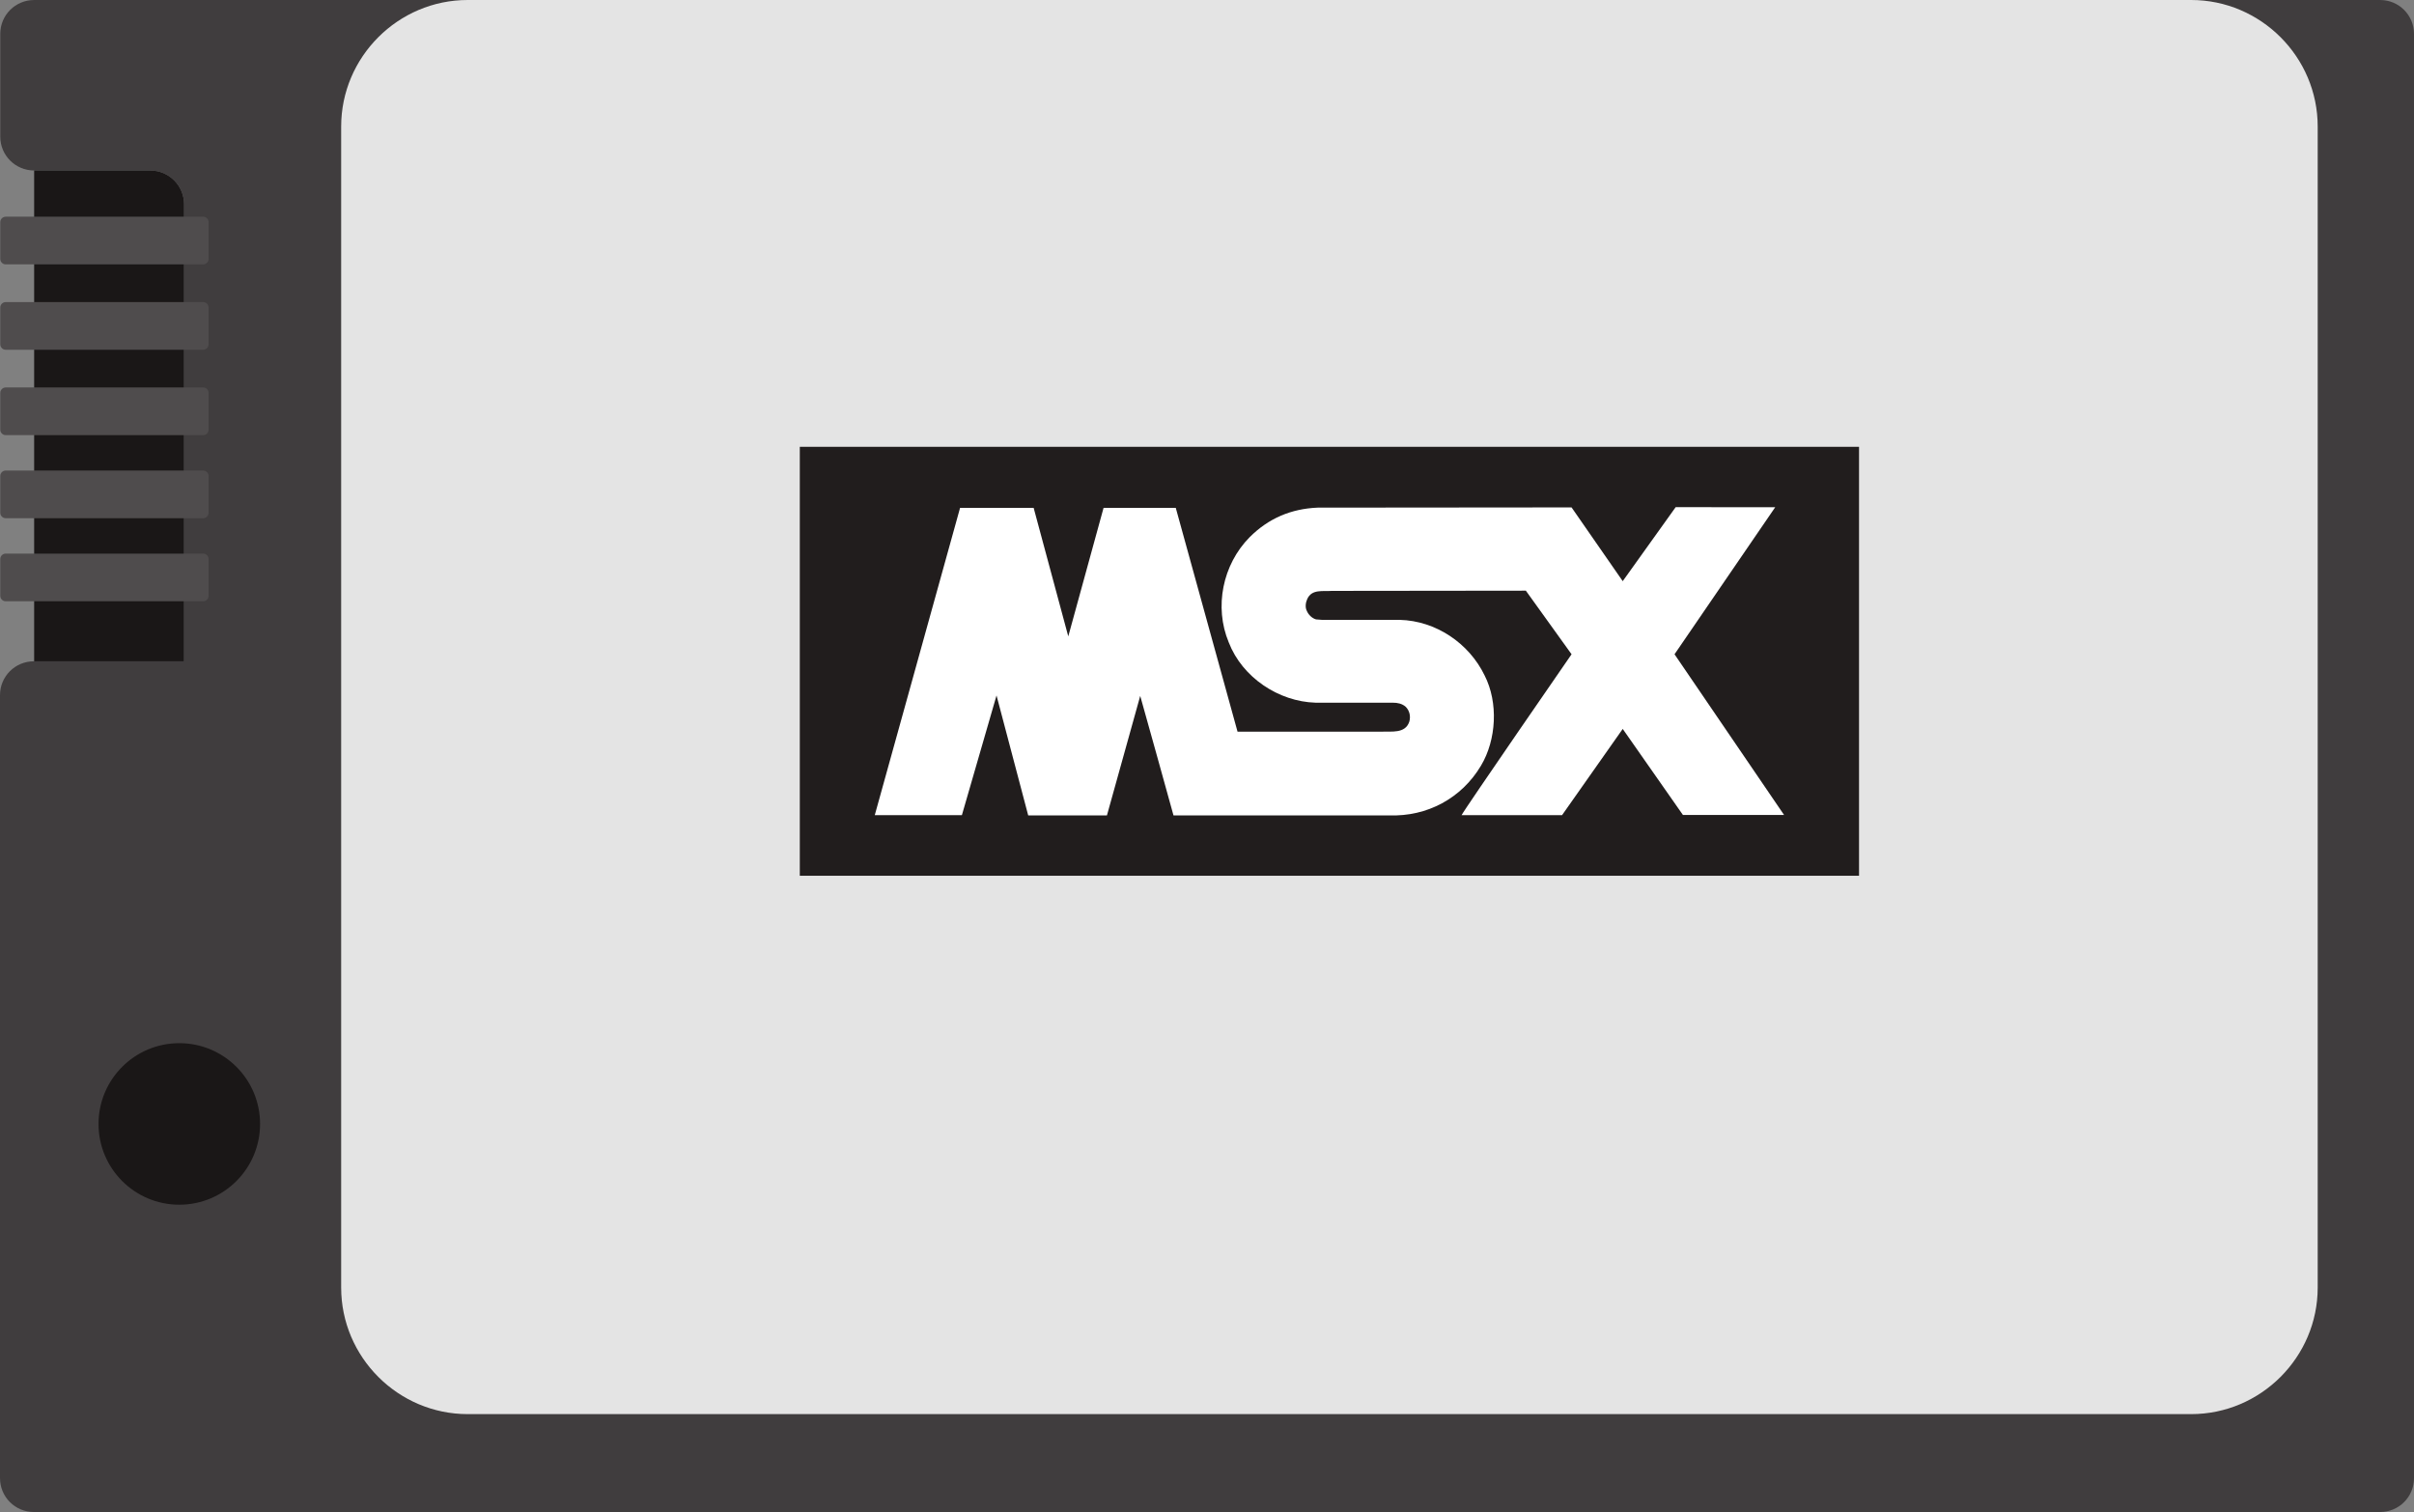 <?xml version="1.0" encoding="UTF-8" standalone="no"?>
<svg
   xmlns:dc="http://purl.org/dc/elements/1.1/"
   xmlns:cc="http://creativecommons.org/ns#"
   xmlns:rdf="http://www.w3.org/1999/02/22-rdf-syntax-ns#"
   xmlns:svg="http://www.w3.org/2000/svg"
   xmlns="http://www.w3.org/2000/svg"
   viewBox="0 0 286.117 179.224"
   height="179.224"
   width="286.117"
   xml:space="preserve"
   version="1.1"
   id="svg2"><rect x="0" y="0" width="286.117" height="179.224" fill="#808080" stroke="none"/><defs
     id="defs6"><clipPath
       id="clipPath16"
       clipPathUnits="userSpaceOnUse"><path
         id="path18"
         d="m 0,143.379 228.894,0 L 228.894,0 0,0 0,143.379 Z" /></clipPath></defs><g
     transform="matrix(1.25,0,0,-1.25,0,179.224)"
     id="g10"><g
       id="g12"><g
         clip-path="url(#clipPath16)"
         id="g14"><g
           transform="translate(228.894,140.164)"
           id="g20"><path
             id="path22"
             style="fill:#403d3e;fill-opacity:1;fill-rule:nonzero;stroke:none"
             d="m 0,0 0,0 c 0,1.78 -1.432,3.214 -3.213,3.214 l -8.545,0 -182.162,0 0,0 -31.735,0 c -1.78,0 -3.214,-1.432 -3.214,-3.214 l 0,-9.738 0,0 0,0 c 0,-1.78 1.433,-3.214 3.214,-3.214 l 11.003,0 c 1.781,0 3.213,-1.434 3.213,-3.214 l 0,0 0,-43.327 -14.241,0 c -1.78,0 -3.214,-1.432 -3.214,-3.213 l 0,-74.244 0.001,0 0,0 c 0,-1.781 1.432,-3.214 3.213,-3.214 l 222.466,0 0,0 0,0 c 1.781,0 3.214,1.432 3.214,3.213 L 0,0" /></g><g
           transform="translate(207.762,9.282)"
           id="g24"><path
             id="path26"
             style="fill:#e4e4e4;fill-opacity:1;fill-rule:nonzero;stroke:none"
             d="m 0,0 -163.413,0 c -6.6,0 -12,5.4 -12,12 l 0,110.097 c 0,6.6 5.4,12 12,12 l 163.413,0 c 6.6,0 12,-5.4 12,-12 L 12,12 C 12,5.4 6.6,0 0,0" /></g><path
           id="path28"
           style="fill:#211d1d;fill-opacity:1;fill-rule:nonzero;stroke:none"
           d="m 176.272,60.334 -100.435,0 0,40.675 100.435,0 0,-40.675 z" /><g
           transform="translate(168.326,95.283)"
           id="g30"><path
             id="path32"
             style="fill:#ffffff;fill-opacity:1;fill-rule:nonzero;stroke:none"
             d="m 0,0 -9.548,-13.946 10.385,-15.236 -9.59,0 -5.707,8.157 -5.753,-8.177 -9.527,0 c 0.259,0.538 10.429,15.256 10.429,15.256 l -4.335,6.031 -18.389,-0.021 c -0.858,-0.067 -1.909,0.193 -2.339,-0.774 -0.151,-0.321 -0.215,-0.793 -0.042,-1.117 0.148,-0.364 0.493,-0.707 0.878,-0.813 l 0.579,-0.044 7.361,0 c 3.41,-0.086 6.566,-2.209 8.045,-5.277 1.311,-2.576 1.117,-6.095 -0.343,-8.542 -1.844,-3.11 -5.128,-4.849 -8.689,-4.721 l -20.471,0 c 0,0 -3.134,11.31 -3.155,11.329 l -3.155,-11.329 -7.466,-0.002 -3.004,11.375 -3.284,-11.351 -8.261,0 c 0,0 7.596,27.337 8.089,29.14 l 6.976,0 3.283,-12.188 3.347,12.188 6.845,0.002 5.858,-21.226 13.647,0 c 0.942,0.046 2.252,-0.212 2.639,0.945 0.15,0.518 0.023,1.053 -0.343,1.417 -0.345,0.301 -0.773,0.386 -1.223,0.386 l -7.338,0.001 c -3.477,0.107 -6.931,2.381 -8.219,5.727 -1.394,3.349 -0.579,7.363 1.974,9.955 1.802,1.806 3.948,2.708 6.46,2.814 l 24.075,0.021 4.851,-6.993 5.019,7.015 L 0,0 Z" /></g><g
           transform="translate(24.66,36.799)"
           id="g34"><path
             id="path36"
             style="fill:#1a1717;fill-opacity:1;fill-rule:nonzero;stroke:none"
             d="m 0,0 c 0,-4.23 -3.429,-7.659 -7.659,-7.659 -4.23,0 -7.659,3.429 -7.659,7.659 0,4.23 3.429,7.659 7.659,7.659 C -3.429,7.659 0,4.23 0,0" /></g><g
           transform="translate(3.238,80.671)"
           id="g38"><path
             id="path40"
             style="fill:#1a1717;fill-opacity:1;fill-rule:nonzero;stroke:none"
             d="m 0,0 0,46.541 11.003,0 c 1.781,0 3.213,-1.434 3.213,-3.214 L 14.216,0 -0.024,0" /></g><g
           transform="translate(19.262,118.309)"
           id="g42"><path
             id="path44"
             style="fill:#4f4c4d;fill-opacity:1;fill-rule:nonzero;stroke:none"
             d="m 0,0 -18.72,0 c -0.284,0 -0.517,0.232 -0.517,0.517 l 0,3.489 c 0,0.284 0.233,0.516 0.517,0.516 l 18.72,0 c 0.284,0 0.517,-0.232 0.517,-0.516 l 0,-3.489 C 0.517,0.232 0.284,0 0,0" /></g><g
           transform="translate(19.262,110.213)"
           id="g46"><path
             id="path48"
             style="fill:#4f4c4d;fill-opacity:1;fill-rule:nonzero;stroke:none"
             d="m 0,0 -18.72,0 c -0.284,0 -0.517,0.232 -0.517,0.517 l 0,3.489 c 0,0.284 0.233,0.516 0.517,0.516 l 18.72,0 c 0.284,0 0.517,-0.232 0.517,-0.516 l 0,-3.489 C 0.517,0.232 0.284,0 0,0" /></g><g
           transform="translate(19.262,102.116)"
           id="g50"><path
             id="path52"
             style="fill:#4f4c4d;fill-opacity:1;fill-rule:nonzero;stroke:none"
             d="m 0,0 -18.72,0 c -0.284,0 -0.517,0.232 -0.517,0.517 l 0,3.489 c 0,0.284 0.233,0.516 0.517,0.516 l 18.72,0 c 0.284,0 0.517,-0.232 0.517,-0.516 l 0,-3.489 C 0.517,0.232 0.284,0 0,0" /></g><g
           transform="translate(19.262,94.238)"
           id="g54"><path
             id="path56"
             style="fill:#4f4c4d;fill-opacity:1;fill-rule:nonzero;stroke:none"
             d="m 0,0 -18.72,0 c -0.284,0 -0.517,0.232 -0.517,0.517 l 0,3.489 c 0,0.284 0.233,0.516 0.517,0.516 l 18.72,0 c 0.284,0 0.517,-0.232 0.517,-0.516 l 0,-3.489 C 0.517,0.232 0.284,0 0,0" /></g><g
           transform="translate(19.262,86.361)"
           id="g58"><path
             id="path60"
             style="fill:#4f4c4d;fill-opacity:1;fill-rule:nonzero;stroke:none"
             d="m 0,0 -18.72,0 c -0.284,0 -0.517,0.233 -0.517,0.517 l 0,3.489 c 0,0.284 0.233,0.516 0.517,0.516 l 18.72,0 c 0.284,0 0.517,-0.232 0.517,-0.516 l 0,-3.489 C 0.517,0.233 0.284,0 0,0" /></g></g></g></g></svg>